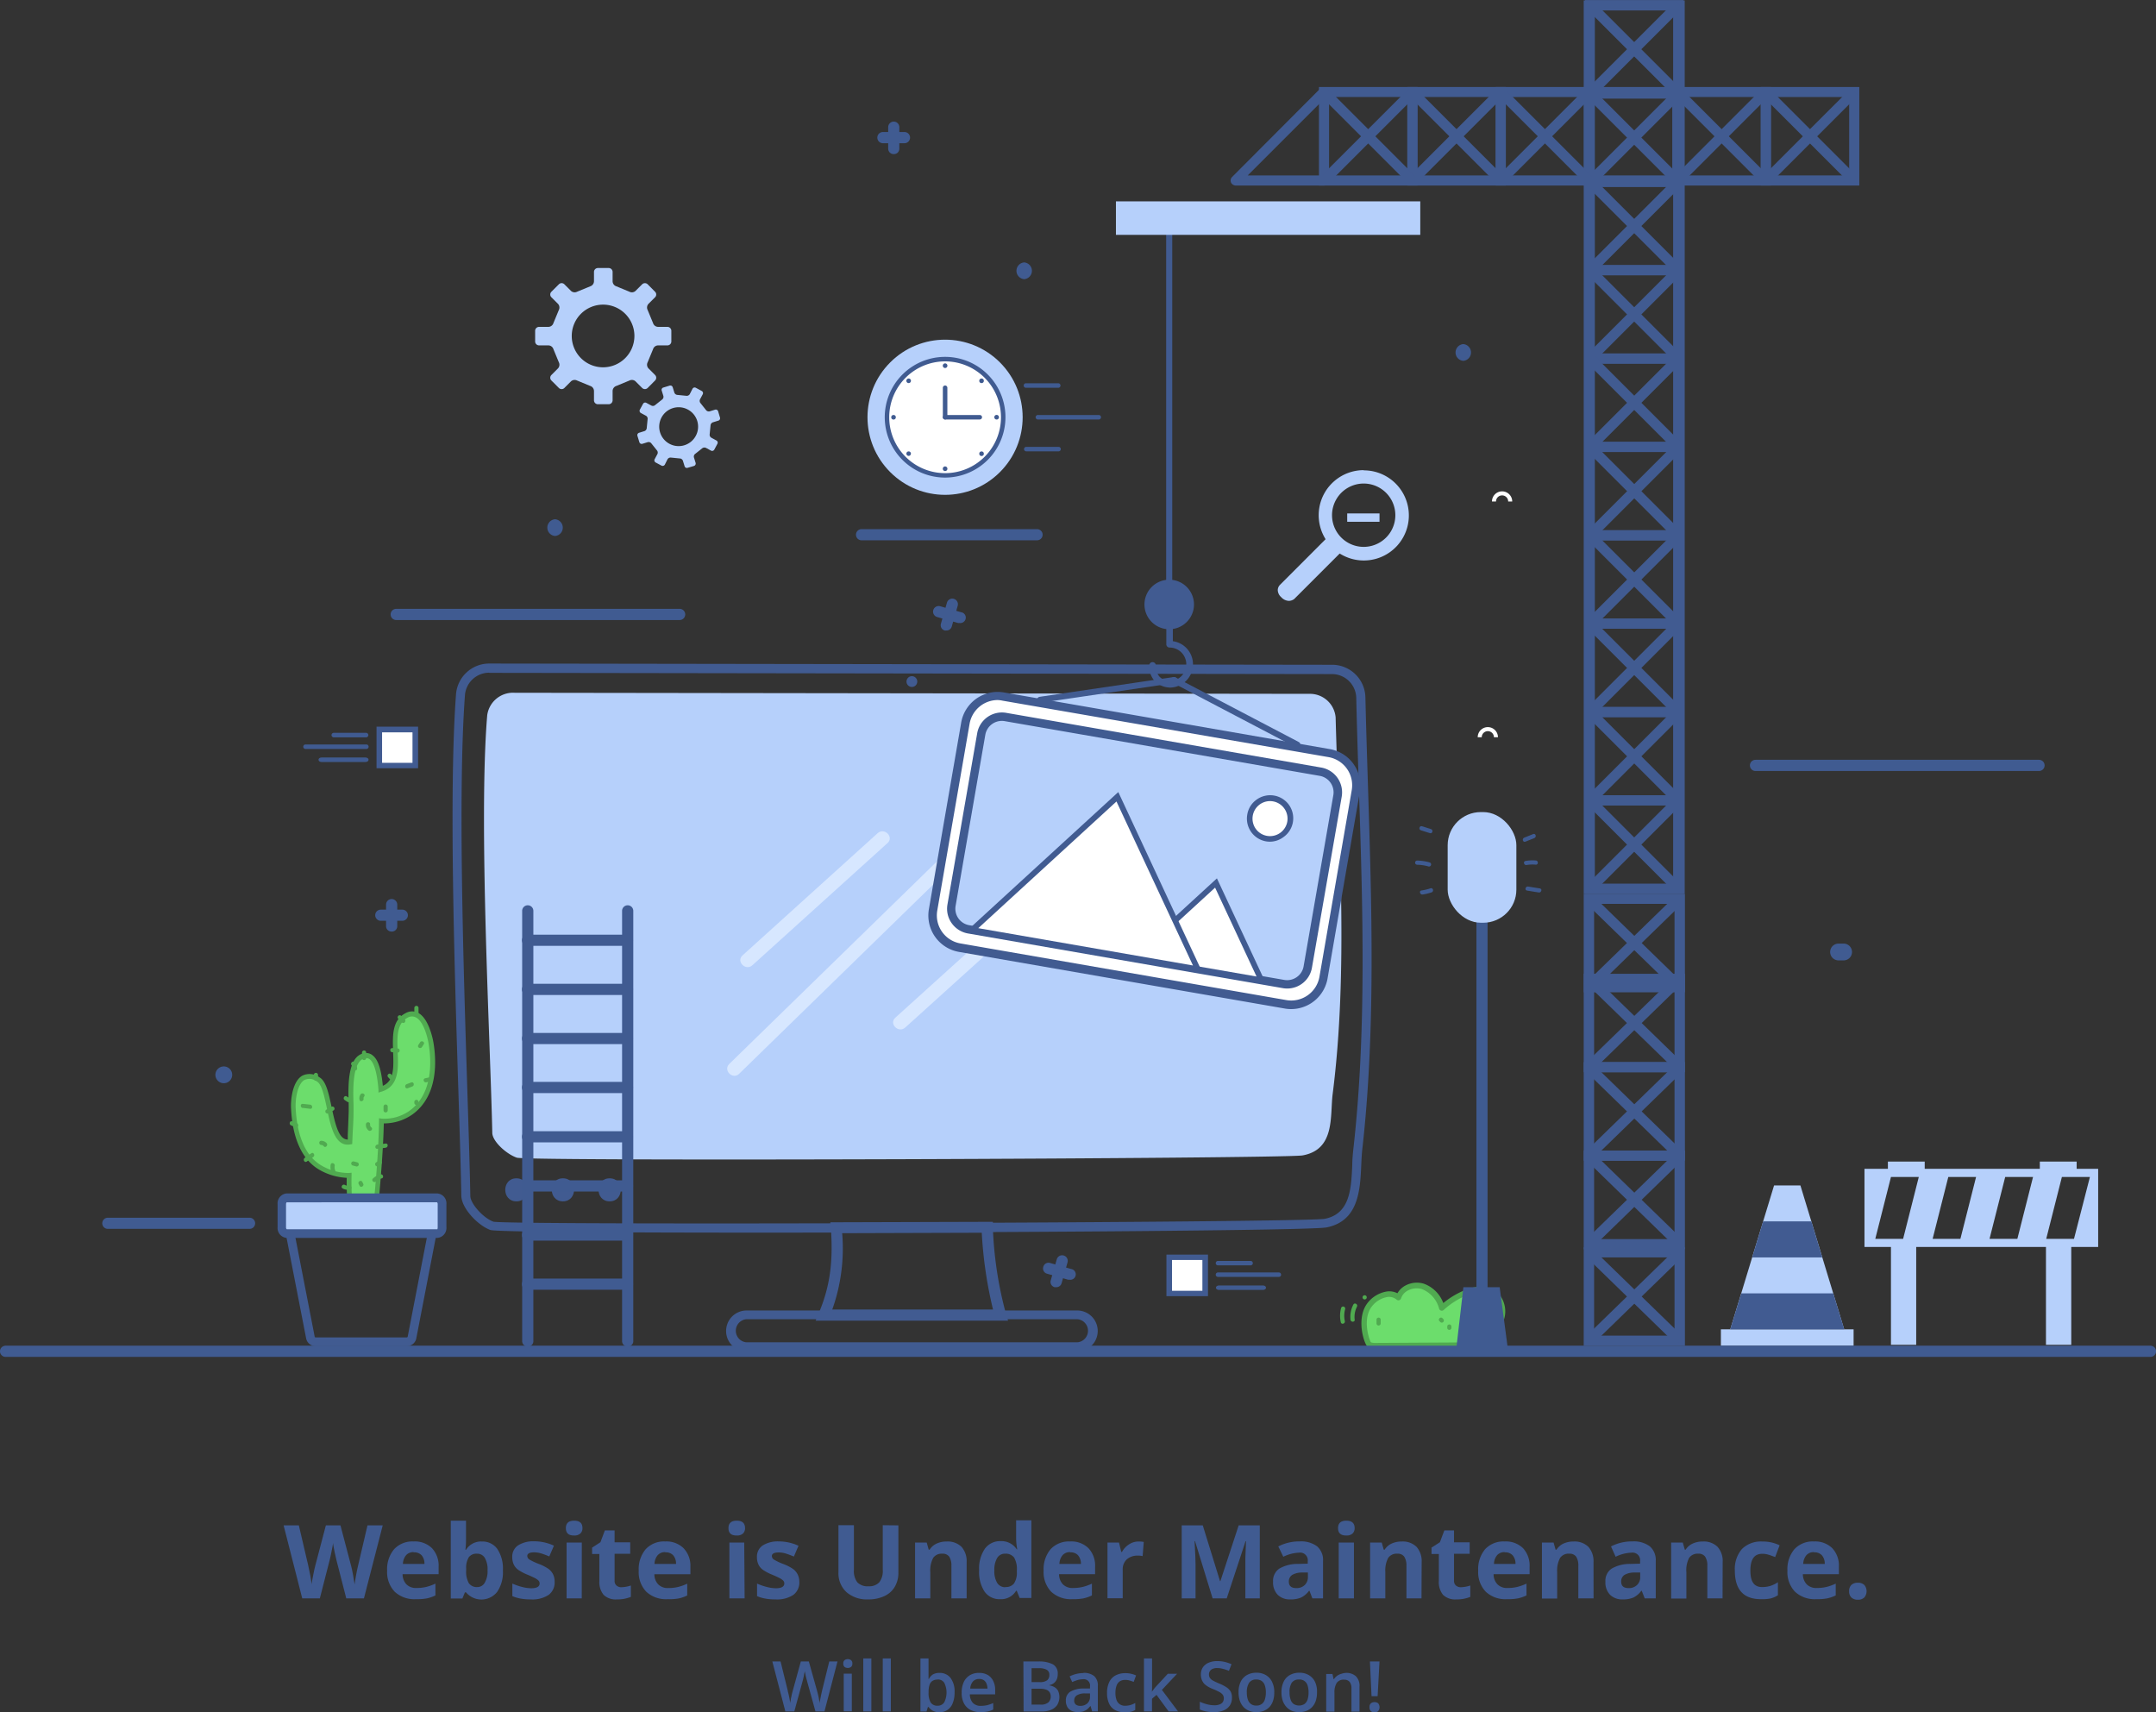 <svg xmlns="http://www.w3.org/2000/svg" viewBox="0 0 400.47 318.05"><rect x="0" y="0" width="400.47" height="318.05" fill="#333333" stroke="none"/><defs><style>.cls-1{fill:#405b91;}.cls-2{fill:#6cdd6c;}.cls-3{fill:#50aa50;}.cls-4{fill:#fff;}.cls-5,.cls-7{fill:#415b91;}.cls-6,.cls-8{fill:#b6d0fb;}.cls-6,.cls-7{fill-rule:evenodd;}.cls-9{fill:#3f5b91;}.cls-10{fill:#d7e7ff;}</style></defs><g id="OBJECTS"><path class="cls-1" d="M117.36,387.85h-3.28l-1.83-7.12c-.07-.26-.19-.78-.35-1.57s-.26-1.33-.29-1.61c0,.34-.13.88-.27,1.61s-.27,1.27-.35,1.59l-1.82,7.1H105.9l-3.46-13.56h2.83l1.73,7.4c.31,1.37.53,2.55.66,3.56,0-.36.12-.9.26-1.64s.26-1.31.37-1.72l2-7.6H113l2,7.6q.14.51.33,1.56c.13.69.23,1.3.3,1.8.06-.49.16-1.09.29-1.81s.26-1.3.37-1.75l1.73-7.4h2.83Z" transform="translate(-49.76 -90.98)"/><path class="cls-1" d="M127,388a5.37,5.37,0,0,1-3.92-1.38,5.26,5.26,0,0,1-1.41-3.92,5.75,5.75,0,0,1,1.31-4,4.62,4.62,0,0,1,3.6-1.42,4.52,4.52,0,0,1,3.42,1.25,4.72,4.72,0,0,1,1.23,3.46v1.37h-6.69a2.72,2.72,0,0,0,.71,1.88,2.49,2.49,0,0,0,1.88.68,7.81,7.81,0,0,0,1.77-.19,8.91,8.91,0,0,0,1.74-.62v2.19a6.87,6.87,0,0,1-1.58.55A10.11,10.11,0,0,1,127,388Zm-.4-8.74a1.79,1.79,0,0,0-1.41.57,2.65,2.65,0,0,0-.59,1.62h4a2.36,2.36,0,0,0-.54-1.62A1.87,1.87,0,0,0,126.59,379.3Z" transform="translate(-49.76 -90.98)"/><path class="cls-1" d="M139.29,377.29a3.36,3.36,0,0,1,2.88,1.43,6.58,6.58,0,0,1,1,3.93,6.43,6.43,0,0,1-1.07,4,3.73,3.73,0,0,1-5.78.08h-.2l-.47,1.14h-2.16V373.42h2.83v3.36c0,.42,0,1.11-.11,2.05h.11A3.26,3.26,0,0,1,139.29,377.29Zm-.91,2.26a1.78,1.78,0,0,0-1.53.64,3.7,3.7,0,0,0-.5,2.13v.31a4.37,4.37,0,0,0,.49,2.39,1.8,1.8,0,0,0,1.58.73,1.56,1.56,0,0,0,1.38-.81,4.26,4.26,0,0,0,.52-2.33,4.12,4.12,0,0,0-.52-2.3A1.63,1.63,0,0,0,138.38,379.55Z" transform="translate(-49.76 -90.98)"/><path class="cls-1" d="M152.78,384.77a2.84,2.84,0,0,1-1.11,2.43,5.47,5.47,0,0,1-3.32.84,9.81,9.81,0,0,1-1.93-.16,7,7,0,0,1-1.49-.45V385.1a10.88,10.88,0,0,0,1.78.62,7,7,0,0,0,1.74.25c1,0,1.54-.3,1.54-.89a.72.72,0,0,0-.21-.54,2.93,2.93,0,0,0-.7-.48c-.34-.17-.78-.38-1.34-.61a9,9,0,0,1-1.76-.93,2.66,2.66,0,0,1-.81-1,3.23,3.23,0,0,1-.26-1.36A2.48,2.48,0,0,1,146,378a5.27,5.27,0,0,1,3-.75,8.69,8.69,0,0,1,3.65.81l-.86,2c-.52-.22-1-.4-1.45-.54a4.39,4.39,0,0,0-1.39-.22c-.83,0-1.25.23-1.25.68a.81.81,0,0,0,.41.66,10.56,10.56,0,0,0,1.76.82,8.32,8.32,0,0,1,1.78.92,2.79,2.79,0,0,1,.84,1A3,3,0,0,1,152.78,384.77Z" transform="translate(-49.76 -90.98)"/><path class="cls-1" d="M154.87,374.8c0-.92.51-1.38,1.54-1.38s1.54.46,1.54,1.38a1.32,1.32,0,0,1-.39,1,1.59,1.59,0,0,1-1.15.37C155.38,376.19,154.87,375.73,154.87,374.8Zm2.95,13.05H155V377.48h2.83Z" transform="translate(-49.76 -90.98)"/><path class="cls-1" d="M165.15,385.78a6.05,6.05,0,0,0,1.79-.32v2.11a6.5,6.5,0,0,1-2.6.47,3.17,3.17,0,0,1-2.47-.86,3.71,3.71,0,0,1-.78-2.57v-5h-1.35v-1.19l1.55-1,.82-2.19h1.81v2.21h2.9v2.12h-2.9v5a1.1,1.1,0,0,0,.34.89A1.32,1.32,0,0,0,165.15,385.78Z" transform="translate(-49.76 -90.98)"/><path class="cls-1" d="M173.73,388a5.37,5.37,0,0,1-3.92-1.38,5.26,5.26,0,0,1-1.41-3.92,5.75,5.75,0,0,1,1.31-4,4.61,4.61,0,0,1,3.6-1.42,4.54,4.54,0,0,1,3.42,1.25A4.72,4.72,0,0,1,178,382v1.37h-6.69a2.72,2.72,0,0,0,.71,1.88,2.49,2.49,0,0,0,1.88.68,7.81,7.81,0,0,0,1.77-.19,8.91,8.91,0,0,0,1.74-.62v2.19a6.87,6.87,0,0,1-1.58.55A10.11,10.11,0,0,1,173.73,388Zm-.4-8.74a1.79,1.79,0,0,0-1.41.57,2.65,2.65,0,0,0-.59,1.62h4a2.36,2.36,0,0,0-.54-1.62A1.87,1.87,0,0,0,173.33,379.3Z" transform="translate(-49.76 -90.98)"/><path class="cls-1" d="M185.07,374.8c0-.92.52-1.38,1.54-1.38s1.54.46,1.54,1.38a1.35,1.35,0,0,1-.38,1,1.6,1.6,0,0,1-1.16.37C185.59,376.19,185.07,375.73,185.07,374.8Zm3,13.05h-2.83V377.48H188Z" transform="translate(-49.76 -90.98)"/><path class="cls-1" d="M198.23,384.77a2.84,2.84,0,0,1-1.11,2.43,5.47,5.47,0,0,1-3.32.84,9.74,9.74,0,0,1-1.93-.16,7,7,0,0,1-1.49-.45V385.1a10.56,10.56,0,0,0,1.78.62,6.94,6.94,0,0,0,1.74.25c1,0,1.54-.3,1.54-.89a.72.72,0,0,0-.21-.54,2.93,2.93,0,0,0-.7-.48c-.34-.17-.78-.38-1.34-.61a9,9,0,0,1-1.76-.93,2.66,2.66,0,0,1-.81-1,3.23,3.23,0,0,1-.26-1.36,2.48,2.48,0,0,1,1.07-2.14,5.27,5.27,0,0,1,3-.75,8.69,8.69,0,0,1,3.65.81l-.86,2c-.52-.22-1-.4-1.45-.54a4.44,4.44,0,0,0-1.39-.22c-.83,0-1.25.23-1.25.68a.81.81,0,0,0,.41.66,10.56,10.56,0,0,0,1.76.82,8.32,8.32,0,0,1,1.78.92,2.79,2.79,0,0,1,.84,1A3,3,0,0,1,198.23,384.77Z" transform="translate(-49.76 -90.98)"/><path class="cls-1" d="M216.63,374.29v8.78a5,5,0,0,1-.67,2.63,4.31,4.31,0,0,1-1.94,1.73,6.85,6.85,0,0,1-3,.61A5.76,5.76,0,0,1,207,386.7,4.75,4.75,0,0,1,205.5,383v-8.74h2.87v8.3a3.47,3.47,0,0,0,.63,2.3,2.63,2.63,0,0,0,2.09.74,2.55,2.55,0,0,0,2-.74,3.48,3.48,0,0,0,.64-2.32v-8.28Z" transform="translate(-49.76 -90.98)"/><path class="cls-1" d="M229.31,387.85h-2.83v-6.06a3,3,0,0,0-.4-1.68,1.47,1.47,0,0,0-1.27-.56,1.91,1.91,0,0,0-1.72.79,5,5,0,0,0-.53,2.63v4.88h-2.83V377.48h2.16l.38,1.33h.16a3,3,0,0,1,1.31-1.14,4.36,4.36,0,0,1,1.88-.38,3.63,3.63,0,0,1,2.75,1,4,4,0,0,1,.94,2.83Z" transform="translate(-49.76 -90.98)"/><path class="cls-1" d="M235.5,388a3.37,3.37,0,0,1-2.87-1.42,6.59,6.59,0,0,1-1-3.94,6.51,6.51,0,0,1,1.06-4,3.46,3.46,0,0,1,2.93-1.42,3.38,3.38,0,0,1,3,1.52h.09a11.88,11.88,0,0,1-.21-2.07v-3.32h2.83v14.43h-2.17l-.54-1.34h-.12A3.26,3.26,0,0,1,235.5,388Zm1-2.26a1.93,1.93,0,0,0,1.59-.63,3.63,3.63,0,0,0,.55-2.14v-.31a4.26,4.26,0,0,0-.51-2.39,1.94,1.94,0,0,0-1.68-.72,1.65,1.65,0,0,0-1.47.8,4.26,4.26,0,0,0-.52,2.33A4.1,4.1,0,0,0,235,385,1.74,1.74,0,0,0,236.5,385.78Z" transform="translate(-49.76 -90.98)"/><path class="cls-1" d="M248.94,388a5.37,5.37,0,0,1-3.92-1.38,5.26,5.26,0,0,1-1.41-3.92,5.75,5.75,0,0,1,1.31-4,4.63,4.63,0,0,1,3.6-1.42,4.52,4.52,0,0,1,3.42,1.25,4.72,4.72,0,0,1,1.23,3.46v1.37h-6.69a2.72,2.72,0,0,0,.71,1.88,2.49,2.49,0,0,0,1.88.68,7.81,7.81,0,0,0,1.77-.19,8.91,8.91,0,0,0,1.74-.62v2.19a6.87,6.87,0,0,1-1.58.55A10.11,10.11,0,0,1,248.94,388Zm-.4-8.74a1.79,1.79,0,0,0-1.41.57,2.65,2.65,0,0,0-.59,1.62h4a2.41,2.41,0,0,0-.55-1.62A1.85,1.85,0,0,0,248.54,379.3Z" transform="translate(-49.76 -90.98)"/><path class="cls-1" d="M261.26,377.29a4.26,4.26,0,0,1,.95.08L262,380a3.34,3.34,0,0,0-.83-.09,3,3,0,0,0-2.12.7,2.51,2.51,0,0,0-.75,1.94v5.28h-2.83V377.48h2.14l.42,1.74h.14a3.8,3.8,0,0,1,1.3-1.4A3.18,3.18,0,0,1,261.26,377.29Z" transform="translate(-49.76 -90.98)"/><path class="cls-1" d="M275,387.85l-3.27-10.64h-.08c.12,2.17.18,3.61.18,4.33v6.31h-2.57V374.29h3.91l3.21,10.37h.06l3.4-10.37h3.92v13.56h-2.68v-6.42c0-.3,0-.65,0-1.05s.05-1.44.12-3.15h-.08l-3.5,10.62Z" transform="translate(-49.76 -90.98)"/><path class="cls-1" d="M293.53,387.85l-.54-1.41h-.08a4.06,4.06,0,0,1-1.47,1.25,4.76,4.76,0,0,1-2,.35,3.17,3.17,0,0,1-2.35-.86,3.26,3.26,0,0,1-.86-2.43,2.73,2.73,0,0,1,1.16-2.43,6.75,6.75,0,0,1,3.48-.87l1.8-.05v-.46a1.42,1.42,0,0,0-1.62-1.58,7.26,7.26,0,0,0-2.92.76l-.93-1.92a8.45,8.45,0,0,1,4-.93,4.94,4.94,0,0,1,3.2.91,3.34,3.34,0,0,1,1.11,2.76v6.91Zm-.83-4.8-1.1,0a3.55,3.55,0,0,0-1.83.45,1.41,1.41,0,0,0-.61,1.24q0,1.2,1.38,1.2a2.16,2.16,0,0,0,1.57-.57,2,2,0,0,0,.59-1.5Z" transform="translate(-49.76 -90.98)"/><path class="cls-1" d="M298.3,374.8c0-.92.52-1.38,1.54-1.38s1.54.46,1.54,1.38a1.35,1.35,0,0,1-.38,1,1.6,1.6,0,0,1-1.16.37C298.82,376.19,298.3,375.73,298.3,374.8Zm2.95,13.05h-2.83V377.48h2.83Z" transform="translate(-49.76 -90.98)"/><path class="cls-1" d="M313.8,387.85H311v-6.06a3,3,0,0,0-.4-1.68,1.47,1.47,0,0,0-1.27-.56,1.9,1.9,0,0,0-1.72.79,5,5,0,0,0-.53,2.63v4.88h-2.83V377.48h2.16l.38,1.33h.16a3.06,3.06,0,0,1,1.3-1.14,4.43,4.43,0,0,1,1.89-.38,3.64,3.64,0,0,1,2.75,1,4,4,0,0,1,.94,2.83Z" transform="translate(-49.76 -90.98)"/><path class="cls-1" d="M321.08,385.78a6,6,0,0,0,1.78-.32v2.11a6.46,6.46,0,0,1-2.6.47,3.19,3.19,0,0,1-2.47-.86,3.71,3.71,0,0,1-.77-2.57v-5h-1.36v-1.19l1.56-1,.82-2.19h1.8v2.21h2.91v2.12h-2.91v5a1.14,1.14,0,0,0,.34.89A1.36,1.36,0,0,0,321.08,385.78Z" transform="translate(-49.76 -90.98)"/><path class="cls-1" d="M329.65,388a5.35,5.35,0,0,1-3.91-1.38,5.26,5.26,0,0,1-1.41-3.92,5.75,5.75,0,0,1,1.3-4,4.63,4.63,0,0,1,3.6-1.42,4.56,4.56,0,0,1,3.43,1.25,4.76,4.76,0,0,1,1.22,3.46v1.37h-6.69a2.68,2.68,0,0,0,.72,1.88,2.47,2.47,0,0,0,1.87.68,7.69,7.69,0,0,0,1.77-.19,9.22,9.22,0,0,0,1.75-.62v2.19a7.12,7.12,0,0,1-1.59.55A10,10,0,0,1,329.65,388Zm-.4-8.74a1.79,1.79,0,0,0-1.41.57,2.64,2.64,0,0,0-.58,1.62h4a2.36,2.36,0,0,0-.55-1.62A1.85,1.85,0,0,0,329.25,379.3Z" transform="translate(-49.76 -90.98)"/><path class="cls-1" d="M345.76,387.85h-2.83v-6.06a3,3,0,0,0-.4-1.68,1.47,1.47,0,0,0-1.27-.56,1.9,1.9,0,0,0-1.72.79A5,5,0,0,0,339,383v4.88h-2.83V377.48h2.16l.38,1.33h.16a3.06,3.06,0,0,1,1.3-1.14,4.43,4.43,0,0,1,1.89-.38,3.64,3.64,0,0,1,2.75,1,4,4,0,0,1,.94,2.83Z" transform="translate(-49.76 -90.98)"/><path class="cls-1" d="M355.26,387.85l-.55-1.41h-.08a4.12,4.12,0,0,1-1.46,1.25,4.84,4.84,0,0,1-2,.35,3.19,3.19,0,0,1-2.35-.86,3.26,3.26,0,0,1-.86-2.43,2.73,2.73,0,0,1,1.16-2.43,6.75,6.75,0,0,1,3.48-.87l1.8-.05v-.46a1.41,1.41,0,0,0-1.61-1.58,7.26,7.26,0,0,0-2.93.76L349,378.2a8.48,8.48,0,0,1,4-.93,4.92,4.92,0,0,1,3.2.91,3.34,3.34,0,0,1,1.11,2.76v6.91Zm-.84-4.8-1.09,0a3.56,3.56,0,0,0-1.84.45,1.4,1.4,0,0,0-.6,1.24c0,.8.45,1.2,1.37,1.2a2.15,2.15,0,0,0,1.57-.57,1.94,1.94,0,0,0,.59-1.5Z" transform="translate(-49.76 -90.98)"/><path class="cls-1" d="M369.72,387.85h-2.83v-6.06a2.89,2.89,0,0,0-.4-1.68,1.45,1.45,0,0,0-1.27-.56,1.92,1.92,0,0,0-1.72.79A5,5,0,0,0,363,383v4.88h-2.83V377.48h2.16l.38,1.33h.15a3,3,0,0,1,1.31-1.14,4.37,4.37,0,0,1,1.89-.38,3.62,3.62,0,0,1,2.74,1,3.93,3.93,0,0,1,.94,2.83Z" transform="translate(-49.76 -90.98)"/><path class="cls-1" d="M376.84,388c-3.22,0-4.84-1.77-4.84-5.32a5.67,5.67,0,0,1,1.32-4,5,5,0,0,1,3.78-1.39,7.18,7.18,0,0,1,3.22.7l-.83,2.19c-.45-.18-.86-.33-1.24-.44a3.86,3.86,0,0,0-1.15-.17c-1.48,0-2.21,1-2.21,3.13s.73,3.05,2.21,3.05a5.25,5.25,0,0,0,1.51-.22,5.57,5.57,0,0,0,1.39-.68v2.42a4.54,4.54,0,0,1-1.39.6A7.85,7.85,0,0,1,376.84,388Z" transform="translate(-49.76 -90.98)"/><path class="cls-1" d="M387.1,388a5.37,5.37,0,0,1-3.92-1.38,5.26,5.26,0,0,1-1.41-3.92,5.75,5.75,0,0,1,1.31-4,4.62,4.62,0,0,1,3.6-1.42,4.54,4.54,0,0,1,3.42,1.25,4.72,4.72,0,0,1,1.23,3.46v1.37h-6.69a2.72,2.72,0,0,0,.71,1.88,2.49,2.49,0,0,0,1.88.68,7.81,7.81,0,0,0,1.77-.19,9.14,9.14,0,0,0,1.74-.62v2.19a6.87,6.87,0,0,1-1.58.55A10.11,10.11,0,0,1,387.1,388Zm-.4-8.74a1.79,1.79,0,0,0-1.41.57,2.65,2.65,0,0,0-.59,1.62h4a2.36,2.36,0,0,0-.54-1.62A1.87,1.87,0,0,0,386.7,379.3Z" transform="translate(-49.76 -90.98)"/><path class="cls-1" d="M393.23,386.53a1.54,1.54,0,0,1,.42-1.18,1.65,1.65,0,0,1,1.21-.4,1.61,1.61,0,0,1,1.19.41,1.81,1.81,0,0,1,0,2.32,1.63,1.63,0,0,1-1.19.42,1.7,1.7,0,0,1-1.21-.41A1.54,1.54,0,0,1,393.23,386.53Z" transform="translate(-49.76 -90.98)"/><path class="cls-1" d="M205.32,399.57l-2.42,9.28h-1.67l-1.54-5.56c0-.13-.09-.29-.13-.48s-.09-.38-.14-.57-.08-.37-.11-.54-.06-.29-.07-.37c0,.08,0,.21-.06.37s-.06.34-.1.53-.08.38-.13.57-.09.36-.13.5l-1.52,5.55h-1.66l-2.42-9.28h1.53l1.34,5.44c0,.18.09.36.13.57s.09.4.13.6.08.4.11.59.06.37.08.53q0-.24.09-.54c0-.19.07-.4.11-.6s.08-.4.12-.59.09-.37.14-.52l1.51-5.48H200l1.54,5.5c.05.16.09.33.14.53s.08.39.13.59.08.4.11.59.06.37.08.52c0-.21.07-.45.12-.71s.1-.54.16-.81.11-.53.17-.77l1.34-5.44Z" transform="translate(-49.76 -90.98)"/><path class="cls-1" d="M207.24,399.13a1,1,0,0,1,.59.19.72.72,0,0,1,.25.63.75.75,0,0,1-.25.64,1,1,0,0,1-.59.18,1,1,0,0,1-.6-.18.77.77,0,0,1-.24-.64.74.74,0,0,1,.24-.63A1,1,0,0,1,207.24,399.13Zm.74,2.7v7h-1.5v-7Z" transform="translate(-49.76 -90.98)"/><path class="cls-1" d="M211.61,408.85h-1.5V399h1.5Z" transform="translate(-49.76 -90.98)"/><path class="cls-1" d="M215.23,408.85h-1.5V399h1.5Z" transform="translate(-49.76 -90.98)"/><path class="cls-1" d="M222.23,399v2.38q0,.4,0,.81c0,.26,0,.47,0,.62h.07A2.36,2.36,0,0,1,223,402a2.47,2.47,0,0,1,1.31-.31,2.5,2.5,0,0,1,2,.92,4.19,4.19,0,0,1,.76,2.71,5.17,5.17,0,0,1-.35,2A2.55,2.55,0,0,1,224.3,409a2.58,2.58,0,0,1-1.3-.29,2.73,2.73,0,0,1-.77-.69h-.11l-.27.85h-1.12V399Zm1.71,3.93a1.78,1.78,0,0,0-1,.26,1.41,1.41,0,0,0-.53.75,4.22,4.22,0,0,0-.17,1.28v.14a3.49,3.49,0,0,0,.37,1.79,1.43,1.43,0,0,0,1.35.63,1.37,1.37,0,0,0,1.2-.64,4.11,4.11,0,0,0,0-3.6A1.39,1.39,0,0,0,223.94,402.91Z" transform="translate(-49.76 -90.98)"/><path class="cls-1" d="M231.63,401.69a3.17,3.17,0,0,1,1.61.39,2.61,2.61,0,0,1,1,1.1,3.59,3.59,0,0,1,.37,1.7v.8h-4.7a2.32,2.32,0,0,0,.55,1.57,1.93,1.93,0,0,0,1.47.56,5.54,5.54,0,0,0,1.21-.13,6.71,6.71,0,0,0,1.11-.39v1.21a4.85,4.85,0,0,1-1.07.37,7,7,0,0,1-1.31.11,3.9,3.9,0,0,1-1.82-.4,2.88,2.88,0,0,1-1.22-1.2,4,4,0,0,1-.44-2,4.68,4.68,0,0,1,.39-2,3,3,0,0,1,1.13-1.26A3.29,3.29,0,0,1,231.63,401.69Zm0,1.13a1.51,1.51,0,0,0-1.14.45,2.18,2.18,0,0,0-.51,1.34h3.2a2.65,2.65,0,0,0-.18-.93,1.4,1.4,0,0,0-.51-.64A1.5,1.5,0,0,0,231.63,402.82Z" transform="translate(-49.76 -90.98)"/><path class="cls-1" d="M239.85,399.57h2.76a5.68,5.68,0,0,1,2.71.52,1.9,1.9,0,0,1,.91,1.8,2.42,2.42,0,0,1-.18,1,1.84,1.84,0,0,1-.55.71,2.09,2.09,0,0,1-.87.37V404a2.88,2.88,0,0,1,1,.34,1.78,1.78,0,0,1,.67.69,2.87,2.87,0,0,1-.16,2.61,2.56,2.56,0,0,1-1.15.91,4.55,4.55,0,0,1-1.77.31h-3.33Zm1.52,3.83h1.46a2.27,2.27,0,0,0,1.44-.34,1.22,1.22,0,0,0,.4-1,1,1,0,0,0-.48-.95,2.87,2.87,0,0,0-1.5-.29h-1.32Zm0,1.23v2.95H243a2.14,2.14,0,0,0,1.49-.41,1.48,1.48,0,0,0,.44-1.12,1.4,1.4,0,0,0-.2-.75,1.23,1.23,0,0,0-.63-.49,3.14,3.14,0,0,0-1.18-.18Z" transform="translate(-49.76 -90.98)"/><path class="cls-1" d="M251,401.69a3,3,0,0,1,2,.59,2.33,2.33,0,0,1,.68,1.84v4.73h-1.06l-.29-1h-.05a4.08,4.08,0,0,1-.61.63,2.57,2.57,0,0,1-.74.37,3.68,3.68,0,0,1-1,.12,2.67,2.67,0,0,1-1.12-.23,1.86,1.86,0,0,1-.79-.71,2.33,2.33,0,0,1-.28-1.21,1.85,1.85,0,0,1,.81-1.63,4.77,4.77,0,0,1,2.45-.6l1.22,0v-.37a1.16,1.16,0,0,0-1.3-1.35,3.5,3.5,0,0,0-1,.15,7.15,7.15,0,0,0-1,.37l-.48-1.05a5.76,5.76,0,0,1,2.54-.62Zm1.22,3.81-.91,0a2.8,2.8,0,0,0-1.57.38,1.12,1.12,0,0,0-.45.94.93.93,0,0,0,.31.76,1.37,1.37,0,0,0,.82.23,1.87,1.87,0,0,0,1.29-.44,1.6,1.6,0,0,0,.51-1.29Z" transform="translate(-49.76 -90.98)"/><path class="cls-1" d="M258.64,409a3.62,3.62,0,0,1-1.73-.39,2.57,2.57,0,0,1-1.12-1.18,4.5,4.5,0,0,1-.4-2,4.42,4.42,0,0,1,.44-2.1,2.71,2.71,0,0,1,1.19-1.2,3.83,3.83,0,0,1,1.76-.39,4.47,4.47,0,0,1,1.14.13,3.91,3.91,0,0,1,.86.3l-.44,1.19c-.26-.1-.52-.19-.8-.27a3.09,3.09,0,0,0-.78-.1,1.8,1.8,0,0,0-1,.27,1.6,1.6,0,0,0-.61.81,4,4,0,0,0-.2,1.34,3.84,3.84,0,0,0,.2,1.31,1.67,1.67,0,0,0,.61.8,1.69,1.69,0,0,0,1,.27,3.61,3.61,0,0,0,1-.14,4.84,4.84,0,0,0,.87-.37v1.3a3.59,3.59,0,0,1-.86.34A5,5,0,0,1,258.64,409Z" transform="translate(-49.76 -90.98)"/><path class="cls-1" d="M263.75,399v4.77c0,.22,0,.45,0,.71s0,.49-.05.72h0l.4-.52a6.26,6.26,0,0,1,.44-.52l2.14-2.31h1.72l-2.82,3,3,4h-1.75l-2.25-3.08-.84.72v2.36h-1.49V399Z" transform="translate(-49.76 -90.98)"/><path class="cls-1" d="M278.59,406.33a2.47,2.47,0,0,1-.4,1.42,2.51,2.51,0,0,1-1.15.91,4.49,4.49,0,0,1-1.8.32,7.54,7.54,0,0,1-1-.06,5.59,5.59,0,0,1-.87-.17,4.7,4.7,0,0,1-.75-.26v-1.44a8.93,8.93,0,0,0,1.27.45,5.24,5.24,0,0,0,1.42.2,2.54,2.54,0,0,0,1-.16,1.2,1.2,0,0,0,.58-.44,1.18,1.18,0,0,0,.19-.68,1.1,1.1,0,0,0-.22-.7,2.08,2.08,0,0,0-.67-.52,11.4,11.4,0,0,0-1.12-.51,6.47,6.47,0,0,1-.88-.42,4.06,4.06,0,0,1-.74-.55A2.49,2.49,0,0,1,273,403a2.71,2.71,0,0,1-.18-1,2.34,2.34,0,0,1,.37-1.34,2.41,2.41,0,0,1,1.07-.86,4,4,0,0,1,1.61-.3,6,6,0,0,1,1.37.15,7.31,7.31,0,0,1,1.27.43l-.48,1.23a7.6,7.6,0,0,0-1.11-.37,4,4,0,0,0-1.09-.15,2,2,0,0,0-.82.15,1.06,1.06,0,0,0-.51.41,1.09,1.09,0,0,0-.18.63,1.16,1.16,0,0,0,.2.68,1.81,1.81,0,0,0,.62.5c.28.15.65.32,1.09.51a7.59,7.59,0,0,1,1.31.67,2.59,2.59,0,0,1,.82.83A2.39,2.39,0,0,1,278.59,406.33Z" transform="translate(-49.76 -90.98)"/><path class="cls-1" d="M286.45,405.32a4.66,4.66,0,0,1-.23,1.56,3.18,3.18,0,0,1-.66,1.15,3.09,3.09,0,0,1-1.06.71,3.79,3.79,0,0,1-1.39.24,3.52,3.52,0,0,1-1.32-.24,3,3,0,0,1-1.05-.71,3.37,3.37,0,0,1-.68-1.15,4.65,4.65,0,0,1-.24-1.56,4.38,4.38,0,0,1,.4-2,2.86,2.86,0,0,1,1.15-1.23,3.52,3.52,0,0,1,1.79-.43,3.29,3.29,0,0,1,1.71.43,2.85,2.85,0,0,1,1.16,1.24A4.2,4.2,0,0,1,286.45,405.32Zm-5.1,0a4.23,4.23,0,0,0,.19,1.32,1.71,1.71,0,0,0,.58.83,1.64,1.64,0,0,0,1,.29,1.61,1.61,0,0,0,1-.29,1.59,1.59,0,0,0,.58-.83,4.23,4.23,0,0,0,.19-1.32,4.1,4.1,0,0,0-.19-1.3,1.56,1.56,0,0,0-.58-.82,1.69,1.69,0,0,0-1-.28,1.52,1.52,0,0,0-1.35.62A3.18,3.18,0,0,0,281.35,405.32Z" transform="translate(-49.76 -90.98)"/><path class="cls-1" d="M294.39,405.32a4.93,4.93,0,0,1-.23,1.56,3.2,3.2,0,0,1-.67,1.15,3,3,0,0,1-1.05.71,3.82,3.82,0,0,1-1.39.24,3.58,3.58,0,0,1-1.33-.24,3,3,0,0,1-1-.71,3.39,3.39,0,0,1-.69-1.15,4.65,4.65,0,0,1-.24-1.56,4.38,4.38,0,0,1,.41-2,2.74,2.74,0,0,1,1.15-1.23,3.48,3.48,0,0,1,1.78-.43,3.35,3.35,0,0,1,1.72.43,2.91,2.91,0,0,1,1.16,1.24A4.2,4.2,0,0,1,294.39,405.32Zm-5.1,0a4,4,0,0,0,.19,1.32,1.59,1.59,0,0,0,.58.83,1.92,1.92,0,0,0,2,0,1.71,1.71,0,0,0,.58-.83,4.25,4.25,0,0,0,.18-1.32,4.12,4.12,0,0,0-.18-1.3,1.53,1.53,0,0,0-1.6-1.1,1.55,1.55,0,0,0-1.36.62A3.19,3.19,0,0,0,289.29,405.32Z" transform="translate(-49.76 -90.98)"/><path class="cls-1" d="M299.76,401.69a2.62,2.62,0,0,1,1.85.62,2.51,2.51,0,0,1,.67,2v4.58h-1.49v-4.3a1.92,1.92,0,0,0-.34-1.23,1.28,1.28,0,0,0-1-.41,1.54,1.54,0,0,0-1.42.63,3.39,3.39,0,0,0-.4,1.82v3.49H296.1v-7h1.16l.21.95h.08a2.23,2.23,0,0,1,.57-.61,2.53,2.53,0,0,1,.76-.36A3.28,3.28,0,0,1,299.76,401.69Z" transform="translate(-49.76 -90.98)"/><path class="cls-1" d="M304.14,408.07a.89.89,0,0,1,.27-.74,1.05,1.05,0,0,1,.67-.21,1.08,1.08,0,0,1,.66.21,1.14,1.14,0,0,1,0,1.47,1,1,0,0,1-.66.23,1,1,0,0,1-.67-.23A.89.89,0,0,1,304.14,408.07Zm1.51-2.05h-1.13l-.3-6.45H306Z" transform="translate(-49.76 -90.98)"/><path class="cls-2" d="M317.66,333.88a5.88,5.88,0,0,0-3.53-4A3.64,3.64,0,0,0,309.6,332c-1.62-1.35-4.09-.28-5.39,1.38-2.1,2.68-.47,7.07-.12,7.35a2.72,2.72,0,0,0,1.4.25l15.7-.08a19.58,19.58,0,0,0,4.21-.74c2.68-1.07,4.5-5.68,2.78-8-1.18-1.58-3.49-1.91-5.36-1.32a15.06,15.06,0,0,0-5.16,3.07" transform="translate(-49.76 -90.98)"/><path class="cls-3" d="M305.26,341.46a2.57,2.57,0,0,1-1.5-.38c-.62-.5-2.18-5.23,0-8.07a5.68,5.68,0,0,1,3.67-2.17,3.36,3.36,0,0,1,1.9.34,3.74,3.74,0,0,1,1.55-1.47,4.5,4.5,0,0,1,3.37-.3,6.07,6.07,0,0,1,3.6,3.59,15.11,15.11,0,0,1,4.77-2.68c1.87-.6,4.53-.39,5.93,1.5a5,5,0,0,1,.52,4.39,6.67,6.67,0,0,1-3.51,4.38,20.05,20.05,0,0,1-4.37.77l-15.74.09Zm2.61-9.6a1.46,1.46,0,0,0-.29,0,4.61,4.61,0,0,0-3,1.77c-1.84,2.35-.47,6.27-.17,6.67a3.11,3.11,0,0,0,1,.1l15.73-.09a19.07,19.07,0,0,0,4-.71,5.66,5.66,0,0,0,2.9-3.69,4,4,0,0,0-.35-3.49c-1.1-1.48-3.25-1.62-4.78-1.13a14.48,14.48,0,0,0-5,3,.5.5,0,0,1-.48.11.53.53,0,0,1-.36-.35,5.3,5.3,0,0,0-3.19-3.64,3.44,3.44,0,0,0-2.57.24,2.55,2.55,0,0,0-1.31,1.48.52.52,0,0,1-.34.34.52.52,0,0,1-.48-.1A2.1,2.1,0,0,0,307.87,331.86Z" transform="translate(-49.76 -90.98)"/><path class="cls-3" d="M301.14,333.28a4.9,4.9,0,0,0-.53,2.81c.05.49.83.5.78,0a4.18,4.18,0,0,1,.42-2.41c.23-.45-.44-.84-.67-.4Z" transform="translate(-49.76 -90.98)"/><path class="cls-3" d="M298.87,333.91a5.4,5.4,0,0,0-.06,2.65c.1.49.85.28.75-.21a4.55,4.55,0,0,1,.06-2.23.39.39,0,0,0-.75-.21Z" transform="translate(-49.76 -90.98)"/><path class="cls-3" d="M303.24,332.33a.39.39,0,0,0,0-.78.39.39,0,0,0,0,.78Z" transform="translate(-49.76 -90.98)"/><path class="cls-3" d="M305.44,336.09v.69a.39.39,0,0,0,.78,0v-.69a.39.39,0,0,0-.78,0Z" transform="translate(-49.76 -90.98)"/><path class="cls-3" d="M318.58,337.3v.35a.39.39,0,0,0,.77,0v-.35a.39.39,0,0,0-.77,0Z" transform="translate(-49.76 -90.98)"/><path class="cls-3" d="M317.14,336.36l.17.18a.39.39,0,0,0,.55-.55l-.17-.18c-.36-.35-.91.2-.55.55Z" transform="translate(-49.76 -90.98)"/><path class="cls-1" d="M96.12,319.22H69.79a1,1,0,1,1,0-2.07H96.12a1,1,0,0,1,0,2.07Z" transform="translate(-49.76 -90.98)"/><path class="cls-4" d="M328,227.91h-.75a1.13,1.13,0,0,0-2.26,0h-.75a1.88,1.88,0,0,1,3.76,0Z" transform="translate(-49.76 -90.98)"/><path class="cls-4" d="M330.65,184.12h-.75a1.13,1.13,0,0,0-2.26,0h-.75a1.88,1.88,0,0,1,3.76,0Z" transform="translate(-49.76 -90.98)"/><path class="cls-5" d="M237,336.27H201.26l.6-1.44c2.35-5.56,2.59-10.33,2.24-15.77L204,318l30.18-.09v1a70.81,70.81,0,0,0,2.41,16Zm-32.69-2.07h29.9a78.37,78.37,0,0,1-2.09-14.26l-25.93.08A33.72,33.72,0,0,1,204.35,334.2Z" transform="translate(-49.76 -90.98)"/><path class="cls-5" d="M191,319.92c-27.17,0-49.18-.14-50.14-.49-2.33-.83-5.37-4.05-5.41-6.34-.09-4.95-.3-11.69-.55-19.5-.74-23.53-1.76-55.77-.44-73.61a6.19,6.19,0,0,1,6.14-5.76h.1l156.63.23a6.19,6.19,0,0,1,6.05,6.09c.12,5.21.29,10.54.46,15.93.72,22.6,1.46,46-1.05,68.07-.09.87-.14,1.83-.18,2.83-.21,4.63-.48,10.4-6.45,11.58C293.21,319.53,235.24,319.92,191,319.92Zm-50.39-104a4.53,4.53,0,0,0-4.49,4.22c-1.31,17.75-.29,49.93.45,73.43.25,7.81.46,14.56.55,19.52,0,1.45,2.44,4.14,4.3,4.8,3.33.68,150.59.18,154.42-.54,4.69-.93,4.9-5.55,5.1-10,0-1,.1-2,.2-2.94,2.49-22,1.75-45.29,1-67.82-.17-5.41-.34-10.73-.46-15.95a4.52,4.52,0,0,0-4.4-4.46l-156.62-.23Z" transform="translate(-49.76 -90.98)"/><path class="cls-6" d="M292.92,219.85l-147.58-.2a4.83,4.83,0,0,0-5.08,4.16c-1.65,19.75.6,61,.94,77.55,0,1.62,2.67,4,4.57,4.64,2.24.71,142.48.17,145.91-.42,6.15-1.08,5.1-7.38,5.62-11.42,2.92-22.81,1.13-47.61.55-69.92A4.78,4.78,0,0,0,292.92,219.85Z" transform="translate(-49.76 -90.98)"/><path class="cls-5" d="M249.85,342H188.44a3.81,3.81,0,0,1,0-7.62h61.41a3.81,3.81,0,0,1,0,7.62Zm-61.41-6a2.15,2.15,0,0,0,0,4.29h61.41a2.15,2.15,0,0,0,0-4.29Z" transform="translate(-49.76 -90.98)"/><path class="cls-7" d="M145.68,312h0" transform="translate(-49.76 -90.98)"/><path class="cls-5" d="M145.68,314.11c2.76,0,2.76-4.28,0-4.28s-2.76,4.28,0,4.28Z" transform="translate(-49.76 -90.98)"/><path class="cls-7" d="M154.32,312h0" transform="translate(-49.76 -90.98)"/><path class="cls-5" d="M154.32,314.11c2.76,0,2.76-4.28,0-4.28s-2.76,4.28,0,4.28Z" transform="translate(-49.76 -90.98)"/><path class="cls-7" d="M163,312h0" transform="translate(-49.76 -90.98)"/><path class="cls-5" d="M163,314.11c2.76,0,2.76-4.28,0-4.28s-2.76,4.28,0,4.28Z" transform="translate(-49.76 -90.98)"/><path class="cls-7" d="M219.14,217.57h0" transform="translate(-49.76 -90.98)"/><path class="cls-5" d="M219.14,218.57a1,1,0,0,0,0-2,1,1,0,0,0,0,2Z" transform="translate(-49.76 -90.98)"/><polygon class="cls-8" points="342.55 246.9 321.39 246.9 329.53 220.17 334.42 220.17 342.55 246.9"/><rect class="cls-8" x="319.65" y="246.9" width="24.65" height="3.05"/><polygon class="cls-5" points="323.43 240.22 321.39 246.9 342.55 246.9 340.52 240.22 323.43 240.22"/><polygon class="cls-5" points="325.46 233.54 338.48 233.54 336.45 226.85 327.5 226.85 325.46 233.54"/><path class="cls-8" d="M401,340.76h4.69V322.58h24.1v18.18h4.7V322.58h5V308.07h-4v-1.35h-6.84v1.35H407.27v-1.35h-6.84v1.35h-4.35v14.51H401Zm36.94-31.18v.06L435,321.07h-5.16l2.91-11.49Zm-13.46,11.49h-5.17l2.91-11.49h5.17Zm-10.58,0h-5.16l2.91-11.49h5.16ZM401,309.58h5.17l-2.91,11.49h-5.17Z" transform="translate(-49.76 -90.98)"/><path class="cls-8" d="M170.05,163.05l1.4-1.41a.72.72,0,0,0,0-1l-1.22-1.22a1,1,0,0,1-.17-1.16l1-2.42a1,1,0,0,1,.94-.71h1.73a.73.73,0,0,0,.73-.72v-2a.73.73,0,0,0-.73-.72H172a1,1,0,0,1-.94-.71l-1-2.42a1,1,0,0,1,.17-1.16l1.22-1.22a.72.72,0,0,0,0-1l-1.4-1.41a.73.73,0,0,0-1,0l-1.22,1.22a1,1,0,0,1-1.16.17l-2.42-1a1,1,0,0,1-.7-.94v-1.73a.73.73,0,0,0-.73-.73h-2a.73.73,0,0,0-.73.73v1.73a1,1,0,0,1-.7.94l-2.43,1a1,1,0,0,1-1.16-.17l-1.22-1.22a.72.72,0,0,0-1,0l-1.41,1.41a.72.72,0,0,0,0,1l1.22,1.22a1,1,0,0,1,.17,1.16l-1,2.42a1,1,0,0,1-.94.71h-1.73a.73.73,0,0,0-.73.72v2a.73.73,0,0,0,.73.72h1.73a1,1,0,0,1,.94.71l1,2.42a1,1,0,0,1-.17,1.16l-1.22,1.22a.72.72,0,0,0,0,1l1.41,1.41a.72.72,0,0,0,1,0l1.22-1.22a1,1,0,0,1,1.16-.17l2.43,1a1,1,0,0,1,.7.94v1.73a.73.73,0,0,0,.73.73h2a.73.73,0,0,0,.73-.73V163.6a1,1,0,0,1,.7-.94l2.42-1a1,1,0,0,1,1.16.17l1.22,1.22A.73.73,0,0,0,170.05,163.05Zm-8.27-3.85a5.82,5.82,0,1,1,5.82-5.82A5.83,5.83,0,0,1,161.78,159.2Z" transform="translate(-49.76 -90.98)"/><path class="cls-8" d="M183.5,168.55l-.35-1.18a.45.45,0,0,0-.57-.3l-1,.31a.66.66,0,0,1-.69-.25l-1-1.26a.66.66,0,0,1-.11-.71l.51-.95a.45.45,0,0,0-.18-.61L179,163a.45.45,0,0,0-.61.19l-.51,1a.66.66,0,0,1-.66.3l-1.61-.16a.65.65,0,0,1-.59-.43l-.31-1a.45.45,0,0,0-.56-.3l-1.18.36a.44.44,0,0,0-.3.56l.31,1a.64.64,0,0,1-.25.68l-1.26,1a.63.63,0,0,1-.71.11l-.95-.51a.45.45,0,0,0-.61.19l-.59,1.08a.47.47,0,0,0,.19.62l.95.51a.63.63,0,0,1,.3.65l-.16,1.62a.64.64,0,0,1-.43.58l-1,.31a.46.46,0,0,0-.3.57l.36,1.18a.45.45,0,0,0,.56.3l1-.31a.64.64,0,0,1,.68.25l1,1.25a.64.64,0,0,1,.11.72l-.51.95a.45.45,0,0,0,.19.61l1.08.58a.47.47,0,0,0,.62-.18l.5-1a.66.66,0,0,1,.66-.31l1.61.16a.63.63,0,0,1,.59.44l.31,1a.44.44,0,0,0,.56.3l1.19-.35a.47.47,0,0,0,.3-.57l-.31-1a.63.63,0,0,1,.24-.68l1.26-1a.68.68,0,0,1,.72-.11l.94.51a.46.46,0,0,0,.62-.18l.58-1.09a.45.45,0,0,0-.19-.61l-.94-.51a.64.64,0,0,1-.31-.65l.16-1.62a.66.66,0,0,1,.43-.59l1-.31A.45.45,0,0,0,183.5,168.55ZM179,171.93a3.61,3.61,0,1,1-1.47-4.88A3.6,3.6,0,0,1,179,171.93Z" transform="translate(-49.76 -90.98)"/><path class="cls-1" d="M242.39,191.33h-32.6a1,1,0,1,1,0-2.07h32.6a1,1,0,1,1,0,2.07Z" transform="translate(-49.76 -90.98)"/><path class="cls-1" d="M176,206.14H123.36a1,1,0,0,1,0-2.08H176a1,1,0,0,1,0,2.08Z" transform="translate(-49.76 -90.98)"/><path class="cls-1" d="M428.5,234.18H375.84a1,1,0,1,1,0-2.08H428.5a1,1,0,1,1,0,2.08Z" transform="translate(-49.76 -90.98)"/><path class="cls-1" d="M449.2,343H50.8a1,1,0,1,1,0-2.08H449.2a1,1,0,1,1,0,2.08Z" transform="translate(-49.76 -90.98)"/><path class="cls-8" d="M303.06,178.3a8.37,8.37,0,0,0-7.21,12.6l.13.23-8.46,8.47a1.4,1.4,0,0,0-.42,1,1.81,1.81,0,0,0,.64,1.29,2,2,0,0,0,1.41.69,1.7,1.7,0,0,0,1-.34l8.45-8.45.23.13a8.37,8.37,0,1,0,4.23-15.58Zm0,14.25a5.88,5.88,0,1,1,0-11.76h0a5.88,5.88,0,0,1,0,11.76Z" transform="translate(-49.76 -90.98)"/><path class="cls-8" d="M300,187.89H306v-1.55H300Z" transform="translate(-49.76 -90.98)"/><path class="cls-1" d="M147.75,341.07a1,1,0,0,1-1-1V260.16a1,1,0,1,1,2.08,0V340A1,1,0,0,1,147.75,341.07Z" transform="translate(-49.76 -90.98)"/><path class="cls-1" d="M166.31,341.07a1,1,0,0,1-1-1V260.16a1,1,0,1,1,2.08,0V340A1,1,0,0,1,166.31,341.07Z" transform="translate(-49.76 -90.98)"/><path class="cls-1" d="M166.31,266.65H147.75a1,1,0,1,1,0-2.07h18.56a1,1,0,1,1,0,2.07Z" transform="translate(-49.76 -90.98)"/><path class="cls-1" d="M166.31,275.78H147.75a1,1,0,0,1,0-2.08h18.56a1,1,0,0,1,0,2.08Z" transform="translate(-49.76 -90.98)"/><path class="cls-1" d="M166.31,284.9H147.75a1,1,0,1,1,0-2.07h18.56a1,1,0,1,1,0,2.07Z" transform="translate(-49.76 -90.98)"/><path class="cls-1" d="M166.31,294H147.75a1,1,0,0,1,0-2.08h18.56a1,1,0,0,1,0,2.08Z" transform="translate(-49.76 -90.98)"/><path class="cls-1" d="M166.31,303.15H147.75a1,1,0,1,1,0-2.07h18.56a1,1,0,1,1,0,2.07Z" transform="translate(-49.76 -90.98)"/><path class="cls-1" d="M166.31,312.28H147.75a1,1,0,0,1,0-2.08h18.56a1,1,0,0,1,0,2.08Z" transform="translate(-49.76 -90.98)"/><path class="cls-1" d="M166.31,321.4H147.75a1,1,0,1,1,0-2.07h18.56a1,1,0,1,1,0,2.07Z" transform="translate(-49.76 -90.98)"/><path class="cls-1" d="M166.31,330.53H147.75a1,1,0,0,1,0-2.08h18.56a1,1,0,0,1,0,2.08Z" transform="translate(-49.76 -90.98)"/><path class="cls-1" d="M122.47,264a1,1,0,0,1-1-1v-4a1,1,0,1,1,2.08,0v4A1,1,0,0,1,122.47,264Z" transform="translate(-49.76 -90.98)"/><path class="cls-1" d="M124.49,262h-4a1,1,0,1,1,0-2.07h4a1,1,0,1,1,0,2.07Z" transform="translate(-49.76 -90.98)"/><path class="cls-1" d="M215.74,119.6a1,1,0,0,1-1-1v-4a1,1,0,1,1,2.07,0v4A1,1,0,0,1,215.74,119.6Z" transform="translate(-49.76 -90.98)"/><path class="cls-1" d="M217.76,117.58h-4a1,1,0,0,1,0-2.08h4a1,1,0,0,1,0,2.08Z" transform="translate(-49.76 -90.98)"/><path class="cls-1" d="M248.43,328.66a1,1,0,0,1-.29,0l-3.88-1.11a1,1,0,0,1-.71-1.28,1,1,0,0,1,1.28-.71l3.88,1.11a1,1,0,0,1-.28,2Z" transform="translate(-49.76 -90.98)"/><path class="cls-1" d="M245.93,330.05a.9.9,0,0,1-.28,0,1,1,0,0,1-.71-1.28l1.11-3.89a1,1,0,0,1,2,.57l-1.11,3.89A1,1,0,0,1,245.93,330.05Z" transform="translate(-49.76 -90.98)"/><path class="cls-1" d="M228,206.69a.9.9,0,0,1-.28,0l-3.89-1.11a1,1,0,0,1,.57-2l3.88,1.11a1,1,0,0,1-.28,2Z" transform="translate(-49.76 -90.98)"/><path class="cls-1" d="M225.53,208.08a1,1,0,0,1-.28,0,1,1,0,0,1-.71-1.28l1.11-3.88a1,1,0,1,1,2,.57l-1.11,3.88A1,1,0,0,1,225.53,208.08Z" transform="translate(-49.76 -90.98)"/><circle class="cls-8" cx="225.31" cy="168.47" r="14.41" transform="translate(-102.9 117.69) rotate(-45)"/><circle class="cls-4" cx="175.55" cy="77.5" r="10.79"/><path class="cls-1" d="M225.31,179.68a11.21,11.21,0,1,1,11.21-11.21A11.22,11.22,0,0,1,225.31,179.68Zm0-21.58a10.38,10.38,0,1,0,10.38,10.37A10.38,10.38,0,0,0,225.31,158.1Z" transform="translate(-49.76 -90.98)"/><path class="cls-1" d="M225.31,168.89a.42.42,0,0,1-.42-.42V163a.42.42,0,0,1,.84,0v5.49A.42.42,0,0,1,225.31,168.89Z" transform="translate(-49.76 -90.98)"/><path class="cls-1" d="M231.75,168.89h-6.44a.42.42,0,0,1-.42-.42.41.41,0,0,1,.42-.41h6.44a.41.41,0,0,1,.42.41A.42.42,0,0,1,231.75,168.89Z" transform="translate(-49.76 -90.98)"/><path class="cls-1" d="M225.74,158.9a.43.43,0,1,1-.43-.43A.43.43,0,0,1,225.74,158.9Z" transform="translate(-49.76 -90.98)"/><circle class="cls-1" cx="182.32" cy="70.73" r="0.43"/><path class="cls-1" d="M234.88,168.9a.43.43,0,1,1,.43-.43A.42.42,0,0,1,234.88,168.9Z" transform="translate(-49.76 -90.98)"/><circle class="cls-1" cx="182.32" cy="84.27" r="0.43"/><path class="cls-1" d="M224.88,178.05a.43.43,0,1,1,.43.42A.43.43,0,0,1,224.88,178.05Z" transform="translate(-49.76 -90.98)"/><path class="cls-1" d="M218.24,174.94a.43.43,0,0,1,.6,0,.42.42,0,1,1-.6,0Z" transform="translate(-49.76 -90.98)"/><circle class="cls-1" cx="165.97" cy="77.5" r="0.43"/><path class="cls-1" d="M218.84,161.4a.43.43,0,0,1,0,.61.43.43,0,0,1-.6,0,.43.43,0,0,1,0-.61A.43.43,0,0,1,218.84,161.4Z" transform="translate(-49.76 -90.98)"/><path class="cls-1" d="M246.39,163h-6a.42.42,0,1,1,0-.83h6a.42.42,0,0,1,0,.83Z" transform="translate(-49.76 -90.98)"/><path class="cls-1" d="M246.39,174.81h-6a.42.42,0,0,1-.42-.42.41.41,0,0,1,.42-.41h6a.41.41,0,0,1,.41.41A.41.41,0,0,1,246.39,174.81Z" transform="translate(-49.76 -90.98)"/><path class="cls-1" d="M253.91,168.89h-11.3a.42.42,0,1,1,0-.83h11.3a.42.42,0,0,1,0,.83Z" transform="translate(-49.76 -90.98)"/><rect class="cls-4" x="217.17" y="233.54" width="6.68" height="6.68"/><path class="cls-5" d="M274.14,331.72h-7.72V324h7.72Zm-6.68-1h5.64V325h-5.64Z" transform="translate(-49.76 -90.98)"/><path class="cls-1" d="M282.08,326H276a.41.41,0,0,1-.42-.41.42.42,0,0,1,.42-.42h6.05a.42.42,0,0,1,.42.42A.41.41,0,0,1,282.08,326Z" transform="translate(-49.76 -90.98)"/><path class="cls-1" d="M284.35,330.56h-8.17c-.32,0-.57-.18-.57-.41s.25-.42.57-.42h8.17c.31,0,.57.18.57.42S284.66,330.56,284.35,330.56Z" transform="translate(-49.76 -90.98)"/><path class="cls-1" d="M287.33,328.14H276a.41.41,0,0,1-.42-.41.42.42,0,0,1,.42-.42h11.3a.42.42,0,0,1,.42.42A.41.41,0,0,1,287.33,328.14Z" transform="translate(-49.76 -90.98)"/><rect class="cls-4" x="120.21" y="226.46" width="6.68" height="6.68" transform="translate(197.35 368.62) rotate(180)"/><path class="cls-5" d="M127.42,233.66H119.7v-7.72h7.72Zm-6.69-1h5.65V227h-5.65Z" transform="translate(-49.76 -90.98)"/><path class="cls-1" d="M111.76,227.93h6a.42.42,0,0,0,0-.84h-6a.42.42,0,0,0,0,.84Z" transform="translate(-49.76 -90.98)"/><path class="cls-1" d="M109.48,232.51h8.18c.31,0,.56-.19.56-.42s-.25-.42-.56-.42h-8.18c-.31,0-.56.19-.56.42S109.17,232.51,109.48,232.51Z" transform="translate(-49.76 -90.98)"/><path class="cls-1" d="M106.51,230.09h11.3a.42.42,0,0,0,0-.84h-11.3a.42.42,0,0,0,0,.84Z" transform="translate(-49.76 -90.98)"/><rect class="cls-9" x="274.24" y="160.59" width="2.07" height="89.19"/><rect class="cls-8" x="268.9" y="150.83" width="12.76" height="20.55" rx="6.15"/><path class="cls-9" d="M333.4,256.39l2.18.35c.49.08.7-.67.21-.75l-2.19-.35c-.49-.08-.7.67-.2.75Z" transform="translate(-49.76 -90.98)"/><path class="cls-9" d="M333.32,251.64a6.19,6.19,0,0,1,1.72-.06c.5,0,.49-.73,0-.78a7.36,7.36,0,0,0-1.93.09c-.49.09-.28.84.21.75Z" transform="translate(-49.76 -90.98)"/><path class="cls-9" d="M333.08,247.31l1.68-.67c.46-.18.26-.93-.21-.75l-1.67.67c-.46.18-.26.93.2.75Z" transform="translate(-49.76 -90.98)"/><path class="cls-9" d="M314,257.12a9.56,9.56,0,0,0,1.68-.4c.47-.17.27-.92-.21-.75a9.66,9.66,0,0,1-1.67.4c-.5.06-.29.81.2.75Z" transform="translate(-49.76 -90.98)"/><path class="cls-9" d="M313,251.59a8.35,8.35,0,0,1,2.11.32.39.39,0,0,0,.21-.75,9.58,9.58,0,0,0-2.32-.35.39.39,0,0,0,0,.78Z" transform="translate(-49.76 -90.98)"/><path class="cls-9" d="M313.68,245.19l1.68.53c.48.16.68-.59.21-.75l-1.68-.53c-.48-.15-.68.6-.21.75Z" transform="translate(-49.76 -90.98)"/><polygon class="cls-1" points="270.44 250.99 271.82 239.07 278.56 239.07 280.12 250.82 270.44 250.99"/><path class="cls-2" d="M129.87,284.89c-.31-1.89-1.65-6.78-4.6-5.23-4.78,2.5,1,12-4.78,13.69-.31-3.79-1.12-6.4-2.83-6.25-3.54.32-2.6,8.54-2.65,10.39s-.15,3.73-.24,5.63c-4.15.75-3.33-10.09-5.86-11.59-3.93-2.33-4.76,2.86-4.65,5.26.18,4.09,1.28,9,5.11,11.14a10.44,10.44,0,0,0,5.23,1.37,54.33,54.33,0,0,0,.66,9.61,0,0,0,0,0,.07,0h0l2.33.13v0a.8.8,0,0,0,1.59,0c0-2,1.24-11.64,1.38-19.84a8.36,8.36,0,0,0,5.54-1.57C130.13,294.75,130.6,289.4,129.87,284.89Z" transform="translate(-49.76 -90.98)"/><path class="cls-3" d="M118.44,320.28a1.29,1.29,0,0,1-.67-.18,1.13,1.13,0,0,1-.51-.65l-1.71-.09-.63,0-.09-.39a53.36,53.36,0,0,1-.67-9.23,11.27,11.27,0,0,1-5-1.45c-4.09-2.31-5.17-7.53-5.34-11.5-.08-1.59.26-4.9,2.05-6a3.08,3.08,0,0,1,3.27.31c1.22.73,1.68,3,2.22,5.53.73,3.49,1.39,6,3,6l0-.86c.06-1.48.13-2.95.17-4.39,0-.28,0-.71,0-1.24-.11-3.24-.32-9.26,3.08-9.57a1.85,1.85,0,0,1,1.41.46c1,.8,1.56,2.64,1.85,5.62,2.15-.95,2-3.44,1.91-6.29s-.26-5.86,2.27-7.18a2.46,2.46,0,0,1,2.33-.11c2.11,1.06,2.84,5.2,2.91,5.66h0c.56,3.46.8,9.77-3.87,13.2a9.18,9.18,0,0,1-5.37,1.7c-.12,5.35-.67,11.25-1,15.18-.19,2-.33,3.54-.34,4.18a1.18,1.18,0,0,1-.61,1A1.32,1.32,0,0,1,118.44,320.28Zm-2.8-1.8,2.47.13V319c0,.21.07.27.12.3a.44.44,0,0,0,.43,0,.31.31,0,0,0,.16-.28c0-.68.15-2.18.34-4.25.37-4,.94-10.15,1-15.6v-.5l.5.08a8.07,8.07,0,0,0,5.2-1.49c4.3-3.15,4.06-9.09,3.53-12.34h0c-.23-1.43-1-4.32-2.43-5a1.59,1.59,0,0,0-1.53.1c-2,1.07-1.92,3.64-1.8,6.36.13,3,.28,6.39-3.06,7.37l-.51.15,0-.54c-.31-3.78-1-5.13-1.58-5.6a1.06,1.06,0,0,0-.77-.25c-2.57.24-2.37,5.92-2.28,8.66,0,.55,0,1,0,1.3,0,1.44-.11,2.91-.18,4.4l-.07,1.6-.35.06c-2.84.51-3.64-3.32-4.35-6.7-.46-2.18-.93-4.42-1.81-4.95a2.28,2.28,0,0,0-2.37-.31c-1.32.79-1.69,3.59-1.62,5.17.17,3.75,1.15,8.66,4.89,10.77a10,10,0,0,0,5,1.33l.49-.05v.49A54.18,54.18,0,0,0,115.64,318.48Z" transform="translate(-49.76 -90.98)"/><path class="cls-5" d="M125.29,341H108.41a1.78,1.78,0,0,1-1.79-1.46l-3.83-19.68,1.59-.31,3.83,19.68a.18.18,0,0,0,.2.15h16.88a.18.18,0,0,0,.2-.15l3.81-19.68,1.59.31-3.8,19.68A1.78,1.78,0,0,1,125.29,341Z" transform="translate(-49.76 -90.98)"/><path class="cls-8" d="M103,313.48h28c.48,0,.87.52.87,1.17v4.26c0,.65-.39,1.18-.87,1.18H103c-.48,0-.87-.53-.87-1.18v-4.26C102.09,314,102.48,313.48,103,313.48Z" transform="translate(-49.76 -90.98)"/><path class="cls-1" d="M131,320.53H103a1.5,1.5,0,0,1-1.31-1.62v-4.26A1.49,1.49,0,0,1,103,313h28a1.48,1.48,0,0,1,1.31,1.61v4.26A1.49,1.49,0,0,1,131,320.53Zm-28-6.61c-.2,0-.43.31-.43.73v4.26c0,.42.23.73.43.73h28c.21,0,.43-.31.43-.73v-4.26c0-.42-.22-.73-.43-.73Z" transform="translate(-49.76 -90.98)"/><path class="cls-8" d="M131,320.45H103a1.42,1.42,0,0,1-1.24-1.54v-4.26a1.42,1.42,0,0,1,1.24-1.54h28a1.41,1.41,0,0,1,1.24,1.54v4.26A1.41,1.41,0,0,1,131,320.45Zm-28-6.6c-.24,0-.5.33-.5.8v4.26c0,.48.26.81.5.81h28c.24,0,.5-.33.5-.81v-4.26c0-.47-.26-.8-.5-.8Z" transform="translate(-49.76 -90.98)"/><path class="cls-1" d="M131,320.9H103a1.85,1.85,0,0,1-1.68-2v-4.26a1.85,1.85,0,0,1,1.68-2h28a1.85,1.85,0,0,1,1.68,2v4.26A1.85,1.85,0,0,1,131,320.9Zm-28-6.61a.55.55,0,0,0-.11.36v4.26a.47.47,0,0,0,.13.38H131s.06-.14.06-.37v-4.26a.52.52,0,0,0-.12-.38Z" transform="translate(-49.76 -90.98)"/><path class="cls-3" d="M106,296.75l1.38.17c.49.07.49-.71,0-.77L106,296c-.5-.06-.49.72,0,.78Z" transform="translate(-49.76 -90.98)"/><path class="cls-3" d="M108.05,290.63v.69a.39.39,0,0,0,.78,0v-.69a.39.39,0,0,0-.78,0Z" transform="translate(-49.76 -90.98)"/><path class="cls-3" d="M110.74,297.76l1-.56a.39.39,0,0,0-.39-.67l-1,.56a.39.39,0,0,0,.39.67Z" transform="translate(-49.76 -90.98)"/><path class="cls-3" d="M106.75,306.71l1.21-.85c.41-.28,0-1-.39-.67l-1.22.85c-.4.29,0,1,.4.67Z" transform="translate(-49.76 -90.98)"/><path class="cls-3" d="M103.83,300l.87.34c.46.19.66-.57.2-.75l-.86-.34c-.47-.18-.67.57-.21.75Z" transform="translate(-49.76 -90.98)"/><path class="cls-3" d="M109.48,303.64a.57.57,0,0,1,.41.23c.31.39.86-.16.55-.55a1.32,1.32,0,0,0-1-.46c-.5,0-.5.74,0,.78Z" transform="translate(-49.76 -90.98)"/><path class="cls-3" d="M111.18,307.3a2.7,2.7,0,0,0,.19,1.51c.2.46.87.06.67-.39a1.7,1.7,0,0,1-.11-.92c.08-.49-.67-.7-.75-.2Z" transform="translate(-49.76 -90.98)"/><path class="cls-3" d="M115.25,307.44l.68.18a.39.39,0,0,0,.21-.75l-.69-.18a.39.39,0,0,0-.2.75Z" transform="translate(-49.76 -90.98)"/><path class="cls-3" d="M117.73,299.79a1.31,1.31,0,0,0,.46,1.13c.38.32.94-.22.55-.55a.58.58,0,0,1-.23-.58c0-.5-.74-.49-.78,0Z" transform="translate(-49.76 -90.98)"/><path class="cls-3" d="M116.74,294.23a1.26,1.26,0,0,0-.2,1c.09.49.84.28.75-.21a.44.44,0,0,1,.12-.39c.3-.41-.37-.8-.67-.4Z" transform="translate(-49.76 -90.98)"/><path class="cls-3" d="M121,296.51v.69a.39.39,0,0,0,.78,0v-.69a.39.39,0,0,0-.78,0Z" transform="translate(-49.76 -90.98)"/><path class="cls-3" d="M113.77,295.29l.52.34c.42.28.81-.39.39-.67l-.51-.34c-.42-.28-.81.39-.4.67Z" transform="translate(-49.76 -90.98)"/><path class="cls-3" d="M115.07,288.83a1,1,0,0,1,.25.59c0,.5.81.5.78,0a1.86,1.86,0,0,0-.48-1.14c-.32-.38-.87.18-.55.55Z" transform="translate(-49.76 -90.98)"/><path class="cls-3" d="M117,286.48v1a.39.39,0,0,0,.78,0v-1a.39.39,0,0,0-.78,0Z" transform="translate(-49.76 -90.98)"/><path class="cls-3" d="M121.85,291.05l.33.36c.35.36.9-.19.55-.55l-.33-.36c-.35-.36-.9.19-.55.55Z" transform="translate(-49.76 -90.98)"/><path class="cls-3" d="M122.62,286.42l1,.06c.5,0,.5-.75,0-.78l-1-.06c-.5,0-.5.75,0,.78Z" transform="translate(-49.76 -90.98)"/><path class="cls-3" d="M123.72,280.19l.69.69a.39.39,0,0,0,.55-.55l-.69-.69a.39.39,0,0,0-.55.55Z" transform="translate(-49.76 -90.98)"/><path class="cls-3" d="M126.72,278.19v1.21a.39.39,0,0,0,.78,0v-1.21a.39.39,0,0,0-.78,0Z" transform="translate(-49.76 -90.98)"/><path class="cls-3" d="M128.13,285.46l.34-.52c.28-.41-.4-.8-.67-.39l-.34.52c-.28.42.39.81.67.39Z" transform="translate(-49.76 -90.98)"/><path class="cls-3" d="M125.49,293.1l.87-.33c.46-.18.26-.94-.21-.75l-.87.33c-.46.18-.26.93.21.75Z" transform="translate(-49.76 -90.98)"/><path class="cls-3" d="M128.93,292l.87-.18c.49-.1.28-.85-.21-.75l-.86.18c-.49.1-.29.85.2.75Z" transform="translate(-49.76 -90.98)"/><path class="cls-3" d="M126.72,295.64v.18a.39.39,0,0,0,.78,0v-.18a.39.39,0,0,0-.78,0Z" transform="translate(-49.76 -90.98)"/><path class="cls-3" d="M120,307.55l.52-.34c.41-.28,0-.95-.4-.67l-.51.34c-.42.28,0,.95.39.67Z" transform="translate(-49.76 -90.98)"/><path class="cls-3" d="M119.58,310.42a2.2,2.2,0,0,1,1.06-.57c.49-.11.28-.86-.2-.75a3.11,3.11,0,0,0-1.41.77c-.36.35.19.9.55.55Z" transform="translate(-49.76 -90.98)"/><path class="cls-3" d="M116.38,310.89l.18.34c.22.45.89,0,.67-.39l-.18-.35c-.23-.44-.9-.05-.67.4Z" transform="translate(-49.76 -90.98)"/><path class="cls-3" d="M113.42,311.72a1.89,1.89,0,0,0,1.34.19c.49-.1.28-.85-.2-.75a1,1,0,0,1-.75-.11c-.44-.23-.84.44-.39.67Z" transform="translate(-49.76 -90.98)"/><path class="cls-3" d="M119.85,304.35l1.55-.2c.49-.06.5-.84,0-.78l-1.55.2c-.49.06-.5.84,0,.78Z" transform="translate(-49.76 -90.98)"/><path class="cls-10" d="M189.51,270.26l25.11-22.7c1.24-1.12-.59-2.95-1.83-1.84l-25.11,22.71c-1.24,1.12.59,2.95,1.83,1.83Z" transform="translate(-49.76 -90.98)"/><path class="cls-10" d="M217.89,281.84,243,259.14c1.24-1.12-.6-2.95-1.84-1.84L216.06,280c-1.24,1.12.6,2.95,1.83,1.83Z" transform="translate(-49.76 -90.98)"/><path class="cls-10" d="M187.05,290.42l52.64-51.33c1.2-1.16-.64-3-1.83-1.83l-52.64,51.33c-1.2,1.16.64,3,1.83,1.83Z" transform="translate(-49.76 -90.98)"/><rect class="cls-5" x="216.61" y="39.84" width="1.13" height="72.44"/><path class="cls-5" d="M271.54,203.25a4.6,4.6,0,1,1-4.6-4.6A4.6,4.6,0,0,1,271.54,203.25Z" transform="translate(-49.76 -90.98)"/><path class="cls-5" d="M267,218.68a4.13,4.13,0,0,1-2.67-1.11,4.08,4.08,0,0,1-1.1-3,.61.61,0,0,1,.61-.61.61.61,0,0,1,.61.61,2.94,2.94,0,0,0,.74,2.15,2.9,2.9,0,0,0,1.81.75,3.11,3.11,0,1,0,0-6.22.6.6,0,0,1-.6-.61v-3.38a.61.61,0,1,1,1.21,0v2.81a4.33,4.33,0,0,1-.61,8.62Z" transform="translate(-49.76 -90.98)"/><path class="cls-5" d="M242.86,221.51a.57.57,0,0,1-.47-.47.57.57,0,0,1,.48-.64l24.89-3.67a.56.56,0,1,1,.16,1.11L243,221.51A.48.48,0,0,1,242.86,221.51Z" transform="translate(-49.76 -90.98)"/><path class="cls-5" d="M290.63,229.79l-.16,0-22.89-12a.57.57,0,0,1-.24-.76.56.56,0,0,1,.76-.24l22.89,12a.56.56,0,0,1,.24.76A.57.57,0,0,1,290.63,229.79Z" transform="translate(-49.76 -90.98)"/><rect class="cls-4" x="225.54" y="225.26" width="73.61" height="47.36" rx="5.87" transform="translate(-3.27 -132.21) rotate(9.86)"/><path class="cls-5" d="M289.6,278.4a6.72,6.72,0,0,1-1.18-.1l-60.53-10.52a6.86,6.86,0,0,1-5.59-7.94l6-34.66a6.87,6.87,0,0,1,7.94-5.59l60.52,10.52a6.86,6.86,0,0,1,5.59,7.93l-6,34.67A6.87,6.87,0,0,1,289.6,278.4ZM235.09,221a5.32,5.32,0,0,0-5.23,4.4l-6,34.67a5.28,5.28,0,0,0,4.32,6.14l60.52,10.52a5.32,5.32,0,0,0,6.14-4.32l6-34.67a5.3,5.3,0,0,0-4.32-6.14L236,221.12A5.69,5.69,0,0,0,235.09,221Z" transform="translate(-49.76 -90.98)"/><rect class="cls-8" x="228.76" y="228.93" width="67.17" height="40.03" rx="3.75" transform="translate(-3.27 -132.21) rotate(9.86)"/><path class="cls-1" d="M288.85,274.58a4.43,4.43,0,0,1-.81-.07l-58.51-10.16a4.7,4.7,0,0,1-3-1.91,4.61,4.61,0,0,1-.78-3.49l5.52-31.78a4.66,4.66,0,0,1,5.4-3.79l58.51,10.16a4.68,4.68,0,0,1,3.8,5.4l-5.53,31.77a4.66,4.66,0,0,1-4.58,3.87Zm-.55-1.6a3.11,3.11,0,0,0,2.33-.52,3.07,3.07,0,0,0,1.27-2l5.52-31.78a3.11,3.11,0,0,0-2.53-3.6l-58.51-10.16a3.12,3.12,0,0,0-3.6,2.53l-5.52,31.78a3.1,3.1,0,0,0,2.53,3.59Z" transform="translate(-49.76 -90.98)"/><polygon class="cls-4" points="210.66 177.95 225.87 164.01 234.29 182.05 210.66 177.95"/><path class="cls-5" d="M284.94,273.71l-25.65-4.45,16.51-15.14Zm-23.39-5.11,21.61,3.75-7.7-16.51Z" transform="translate(-49.76 -90.98)"/><polygon class="cls-4" points="180.58 172.72 207.55 148 222.47 180 180.58 172.72"/><path class="cls-5" d="M273.13,271.66,229.21,264l28.27-25.91Zm-41.66-8.29,39.88,6.93-14.21-30.46Z" transform="translate(-49.76 -90.98)"/><path class="cls-4" d="M289.38,243.67a3.77,3.77,0,1,1-3.07-4.36A3.77,3.77,0,0,1,289.38,243.67Z" transform="translate(-49.76 -90.98)"/><path class="cls-5" d="M285.67,247.31a4.52,4.52,0,0,1-.74-.06,4.29,4.29,0,0,1-3.49-5,4.21,4.21,0,0,1,1.75-2.77,4.3,4.3,0,0,1,6,1,4.31,4.31,0,0,1,.72,3.21,4.26,4.26,0,0,1-1.76,2.77A4.2,4.2,0,0,1,285.67,247.31Zm0-7.54A3.26,3.26,0,0,0,283,244.9a3.26,3.26,0,0,0,5.87-1.32h0a3.26,3.26,0,0,0-2.65-3.76A3.66,3.66,0,0,0,285.65,239.77Z" transform="translate(-49.76 -90.98)"/><rect class="cls-8" x="207.28" y="37.4" width="56.53" height="6.22"/><path class="cls-5" d="M362.69,257H343.93V91.06h18.76Zm-16.91-1.86h15.06V92.92H345.78Z" transform="translate(-49.76 -90.98)"/><path class="cls-5" d="M362.46,109.27h-18.3V91h18.3ZM346,107.39h14.54V92.86H346Z" transform="translate(-49.76 -90.98)"/><rect class="cls-5" x="352.37" y="88.52" width="1.88" height="23.21" transform="translate(-17.08 188.18) rotate(-45)"/><rect class="cls-5" x="341.7" y="99.18" width="23.21" height="1.88" transform="translate(-17.08 188.18) rotate(-45)"/><path class="cls-5" d="M362.46,125.69h-18.3v-18.3h18.3ZM346,123.81h14.54V109.27H346Z" transform="translate(-49.76 -90.98)"/><rect class="cls-5" x="352.37" y="104.93" width="1.88" height="23.21" transform="translate(-28.69 192.98) rotate(-45)"/><rect class="cls-5" x="341.7" y="115.6" width="23.21" height="1.88" transform="translate(-28.69 192.98) rotate(-45)"/><path class="cls-5" d="M362.46,142.1h-18.3V123.81h18.3ZM346,140.22h14.54V125.69H346Z" transform="translate(-49.76 -90.98)"/><rect class="cls-5" x="352.37" y="121.35" width="1.88" height="23.21" transform="translate(-40.3 197.79) rotate(-45)"/><rect class="cls-5" x="341.7" y="132.01" width="23.21" height="1.88" transform="translate(-40.29 197.8) rotate(-45)"/><path class="cls-5" d="M362.46,158.52h-18.3v-18.3h18.3ZM346,156.64h14.54V142.1H346Z" transform="translate(-49.76 -90.98)"/><rect class="cls-5" x="352.37" y="137.76" width="1.88" height="23.21" transform="translate(-51.9 202.6) rotate(-45)"/><rect class="cls-5" x="341.7" y="148.43" width="23.21" height="1.88" transform="translate(-51.9 202.6) rotate(-45)"/><path class="cls-5" d="M362.46,174.93h-18.3V156.64h18.3ZM346,173.05h14.54V158.52H346Z" transform="translate(-49.76 -90.98)"/><rect class="cls-5" x="352.37" y="154.18" width="1.88" height="23.21" transform="translate(-63.51 207.41) rotate(-45)"/><rect class="cls-5" x="341.7" y="164.84" width="23.21" height="1.88" transform="translate(-63.5 207.42) rotate(-45)"/><path class="cls-5" d="M362.46,191.34h-18.3V173.05h18.3ZM346,189.46h14.54V174.93H346Z" transform="translate(-49.76 -90.98)"/><rect class="cls-5" x="352.37" y="170.59" width="1.88" height="23.21" transform="translate(-75.12 212.21) rotate(-45)"/><rect class="cls-5" x="341.7" y="181.26" width="23.21" height="1.88" transform="translate(-75.11 212.23) rotate(-45)"/><path class="cls-5" d="M362.46,207.76h-18.3v-18.3h18.3ZM346,205.88h14.54V191.34H346Z" transform="translate(-49.76 -90.98)"/><rect class="cls-5" x="352.37" y="187" width="1.88" height="23.21" transform="translate(-86.72 217.02) rotate(-45)"/><rect class="cls-5" x="341.7" y="197.67" width="23.21" height="1.88" transform="translate(-86.72 217.04) rotate(-45)"/><path class="cls-5" d="M362.46,224.17h-18.3V205.88h18.3ZM346,222.29h14.54V207.76H346Z" transform="translate(-49.76 -90.98)"/><rect class="cls-5" x="352.37" y="203.42" width="1.88" height="23.21" transform="translate(-98.33 221.83) rotate(-45)"/><rect class="cls-5" x="341.7" y="214.08" width="23.21" height="1.88" transform="translate(-98.32 221.84) rotate(-45)"/><path class="cls-5" d="M362.46,240.59h-18.3v-18.3h18.3ZM346,238.71h14.54V224.17H346Z" transform="translate(-49.76 -90.98)"/><rect class="cls-5" x="352.37" y="219.83" width="1.88" height="23.21" transform="translate(-109.93 226.64) rotate(-45)"/><rect class="cls-5" x="341.7" y="230.5" width="23.21" height="1.88" transform="translate(-109.93 226.65) rotate(-45)"/><path class="cls-5" d="M362.46,257h-18.3V238.71h18.3ZM346,255.12h14.54V240.59H346Z" transform="translate(-49.76 -90.98)"/><rect class="cls-5" x="352.37" y="236.25" width="1.88" height="23.21" transform="translate(-121.54 231.44) rotate(-45)"/><rect class="cls-5" x="341.7" y="246.91" width="23.21" height="1.88" transform="translate(-121.55 231.36) rotate(-44.99)"/><path class="cls-5" d="M395.12,125.44h-18.3v-18.3h18.3Zm-16.42-1.88h14.54V109H378.7Z" transform="translate(-49.76 -90.98)"/><rect class="cls-5" x="374.36" y="115.35" width="23.21" height="1.88" transform="translate(-18.91 216.07) rotate(-45.01)"/><rect class="cls-5" x="385.03" y="104.69" width="1.88" height="23.21" transform="translate(-18.95 216.01) rotate(-45)"/><path class="cls-5" d="M378.7,125.44H360.41v-18.3H378.7Zm-16.41-1.88h14.53V109H362.29Z" transform="translate(-49.76 -90.98)"/><rect class="cls-5" x="357.95" y="115.35" width="23.21" height="1.88" transform="translate(-23.72 204.46) rotate(-45.01)"/><rect class="cls-5" x="368.62" y="104.69" width="1.88" height="23.21" transform="translate(-23.76 204.4) rotate(-45)"/><path class="cls-5" d="M362.29,125.44H344v-18.3h18.29Zm-16.41-1.88h14.53V109H345.88Z" transform="translate(-49.76 -90.98)"/><path class="cls-5" d="M345.88,125.44h-18.3v-18.3h18.3Zm-16.42-1.88H344V109H329.46Z" transform="translate(-49.76 -90.98)"/><rect class="cls-5" x="325.12" y="115.35" width="23.21" height="1.88" transform="translate(-33.37 181.19) rotate(-45)"/><rect class="cls-5" x="335.79" y="104.69" width="1.88" height="23.21" transform="translate(-33.37 181.18) rotate(-45)"/><path class="cls-5" d="M329.46,125.44H311.17v-18.3h18.29Zm-16.41-1.88h14.53V109H313.05Z" transform="translate(-49.76 -90.98)"/><rect class="cls-5" x="308.71" y="115.35" width="23.21" height="1.88" transform="translate(-38.18 169.58) rotate(-45)"/><rect class="cls-5" x="319.37" y="104.69" width="1.88" height="23.21" transform="translate(-38.18 169.58) rotate(-45)"/><path class="cls-5" d="M313.05,125.44h-18.3v-18.3h18.3Zm-16.42-1.88h14.54V109H296.63Z" transform="translate(-49.76 -90.98)"/><path class="cls-5" d="M295.69,125.44H279.28a1,1,0,0,1-.87-.58.94.94,0,0,1,.2-1L295,107.42l1.33,1.33-14.81,14.81H295.3l16.14-16.14,1.33,1.33-16.41,16.41A1,1,0,0,1,295.69,125.44Z" transform="translate(-49.76 -90.98)"/><rect class="cls-5" x="302.96" y="104.69" width="1.88" height="23.21" transform="translate(-42.99 157.97) rotate(-45)"/><path class="cls-5" d="M362.73,275.28h-18.8V257h18.8Zm-16.87-1.89H360.8V258.86H345.86Z" transform="translate(-49.76 -90.98)"/><polygon class="cls-5" points="311.32 184.02 294.45 167.61 295.81 166.28 312.69 182.69 311.32 184.02"/><polygon class="cls-5" points="295.81 184.02 294.45 182.69 311.32 166.28 312.69 167.61 295.81 184.02"/><path class="cls-5" d="M362.73,340.93h-18.8V322.64h18.8Zm-16.87-1.88H360.8V324.52H345.86Z" transform="translate(-49.76 -90.98)"/><polygon class="cls-5" points="311.32 249.68 294.45 233.26 295.81 231.94 312.69 248.35 311.32 249.68"/><polygon class="cls-5" points="295.81 249.68 294.45 248.35 311.32 231.94 312.69 233.26 295.81 249.68"/><path class="cls-5" d="M362.73,290.13h-18.8V271.84h18.8Zm-16.87-1.88H360.8V273.72H345.86Z" transform="translate(-49.76 -90.98)"/><polygon class="cls-5" points="311.32 198.88 294.45 182.47 295.81 181.14 312.69 197.55 311.32 198.88"/><polygon class="cls-5" points="295.81 198.88 294.45 197.55 311.32 181.14 312.69 182.47 295.81 198.88"/><path class="cls-5" d="M362.73,306.55h-18.8v-18.3h18.8Zm-16.87-1.88H360.8V290.13H345.86Z" transform="translate(-49.76 -90.98)"/><polygon class="cls-5" points="311.32 215.29 294.45 198.88 295.81 197.55 312.69 213.97 311.32 215.29"/><polygon class="cls-5" points="295.81 215.29 294.45 213.97 311.32 197.55 312.69 198.88 295.81 215.29"/><path class="cls-5" d="M362.73,323h-18.8V304.67h18.8Zm-16.87-1.88H360.8V306.55H345.86Z" transform="translate(-49.76 -90.98)"/><polygon class="cls-5" points="311.32 231.71 294.45 215.29 295.81 213.97 312.69 230.38 311.32 231.71"/><polygon class="cls-5" points="295.81 231.71 294.45 230.38 311.32 213.97 312.69 215.29 295.81 231.71"/><path class="cls-1" d="M152.86,189" transform="translate(-49.76 -90.98)"/><path class="cls-1" d="M152.86,190.53a1.56,1.56,0,0,0,0-3.11,1.56,1.56,0,0,0,0,3.11Z" transform="translate(-49.76 -90.98)"/><path class="cls-1" d="M321.56,156.48" transform="translate(-49.76 -90.98)"/><path class="cls-1" d="M321.56,158a1.56,1.56,0,0,0,0-3.11,1.56,1.56,0,0,0,0,3.11Z" transform="translate(-49.76 -90.98)"/><path class="cls-1" d="M391.39,267.79h.69" transform="translate(-49.76 -90.98)"/><path class="cls-1" d="M391.39,269.35h.69a1.56,1.56,0,1,0,0-3.11h-.69a1.56,1.56,0,1,0,0,3.11Z" transform="translate(-49.76 -90.98)"/><path class="cls-1" d="M91.33,290.61" transform="translate(-49.76 -90.98)"/><path class="cls-1" d="M91.33,292.17a1.56,1.56,0,0,0,0-3.12,1.56,1.56,0,0,0,0,3.12Z" transform="translate(-49.76 -90.98)"/><path class="cls-1" d="M240,141.27" transform="translate(-49.76 -90.98)"/><path class="cls-1" d="M240,142.83a1.56,1.56,0,0,0,0-3.11,1.56,1.56,0,0,0,0,3.11Z" transform="translate(-49.76 -90.98)"/></g></svg>